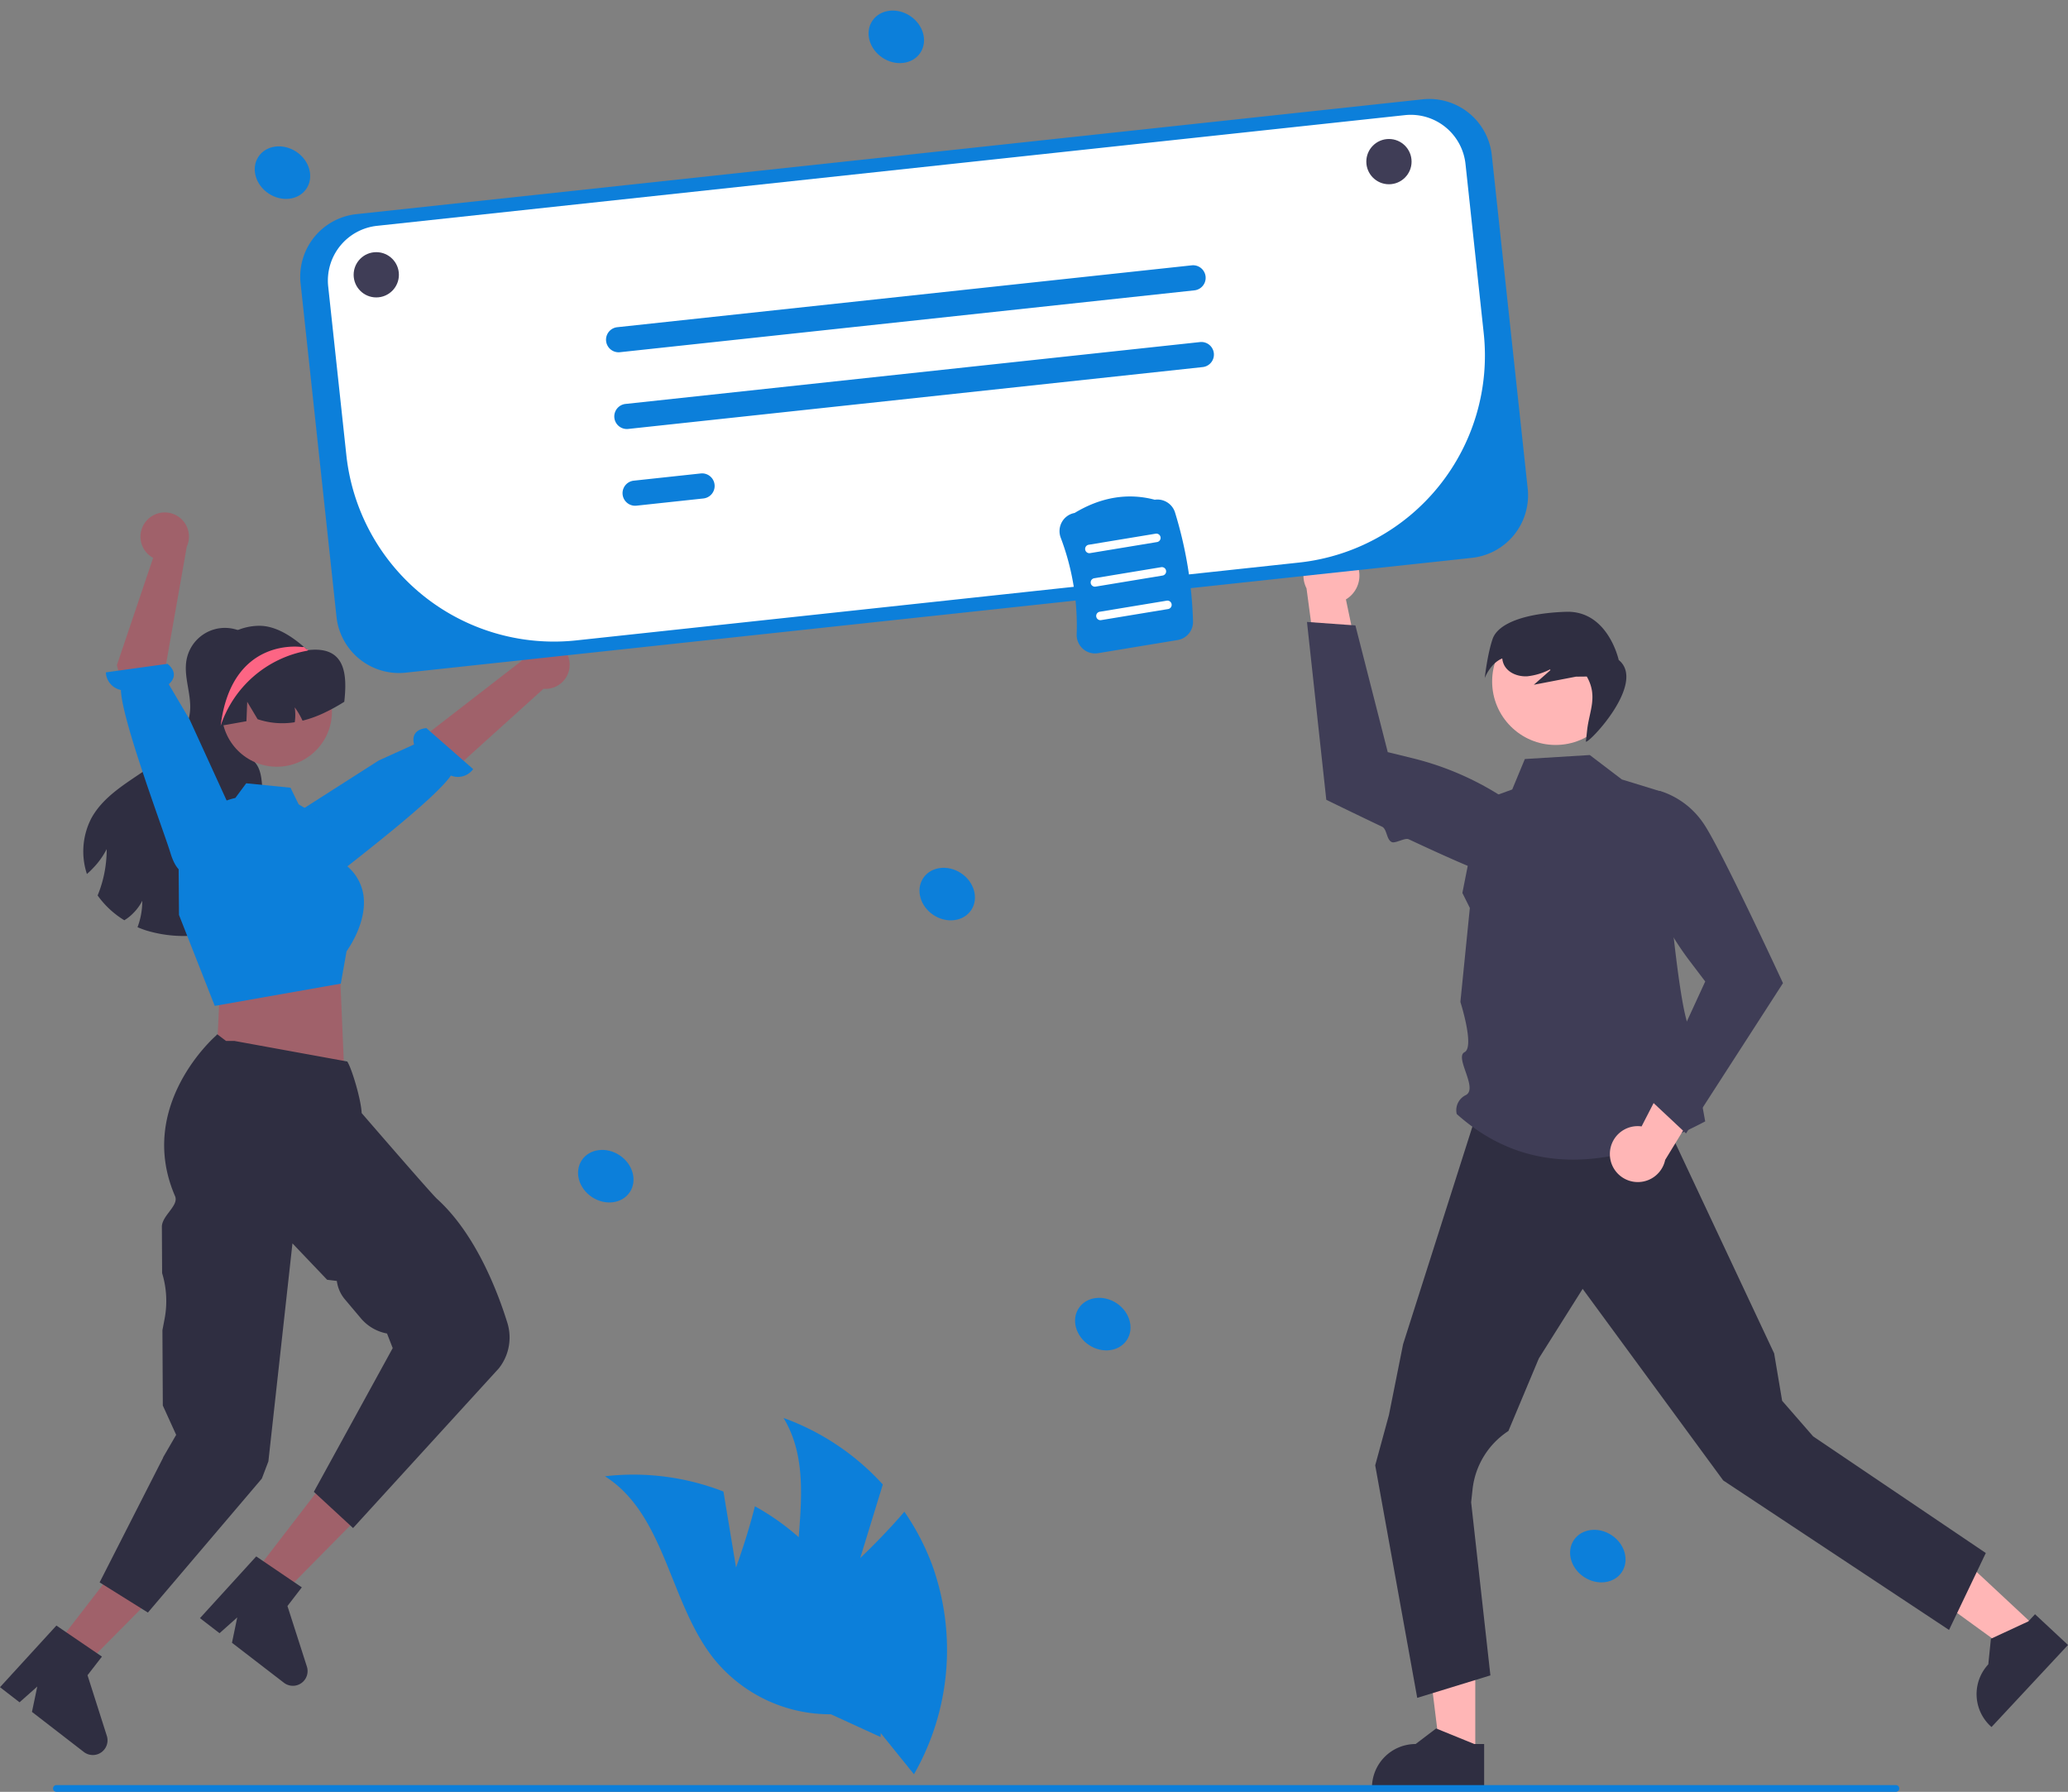 <svg xmlns="http://www.w3.org/2000/svg" width="731.076" height="633.342" viewBox="0 0 731.076 633.342">
  <rect x="0" y="0" width="731.076" height="633.342" fill="#808080" stroke="none"/>
  <g id="undraw_happy_announcement_re_tsm0" transform="translate(0 3.728)">
    <path id="Path_1" data-name="Path 1" d="M538.567,682.174l7.985-26a87.77,87.77,0,0,0-35.084-23.506c13.124,21.743.407,50.108,5.706,74.946a52.794,52.794,0,0,0,28.277,35.978L557.569,758.6a88.466,88.466,0,0,0,6.5-73.787,85.453,85.453,0,0,0-9.894-19.018C546.976,674.261,538.567,682.174,538.567,682.174Z" transform="translate(-234.462 -135.193)" fill="#0c7fda"/>
    <path id="Path_2" data-name="Path 2" d="M494.662,685.5l-4.451-26.836a87.771,87.771,0,0,0-41.885-5.392c21.444,13.608,22.711,44.667,38.532,64.535a52.794,52.794,0,0,0,41.355,19.591l17.541,8.034a88.466,88.466,0,0,0-27.088-68.942,85.453,85.453,0,0,0-17.337-12.609C498.659,674.664,494.662,685.5,494.662,685.5Z" transform="translate(-234.462 -135.193)" fill="#0c7fda"/>
    <path id="Path_3" data-name="Path 3" d="M521.537,616.734h-12.3l-5.851-47.44h18.153Z" fill="#ffb6b6"/>
    <path id="Path_4" data-name="Path 4" d="M759.135,763.849H719.477v-.5a15.437,15.437,0,0,1,15.435-15.436h0l7.244-5.5,13.516,5.5h3.462Z" transform="translate(-234.462 -135.193)" fill="#2f2e41"/>
    <path id="Path_5" data-name="Path 5" d="M720.217,571.872l-8.386,9L673.137,552.8l12.377-13.278Z" fill="#ffb6b6"/>
    <path id="Path_6" data-name="Path 6" d="M965.538,712.9l-27.04,29.01-.367-.342a15.437,15.437,0,0,1-.768-21.816h0l.919-9.046,13.236-6.14,2.36-2.532Z" transform="translate(-234.462 -135.193)" fill="#2f2e41"/>
    <path id="Path_7" data-name="Path 7" d="M936.479,680.4l-13,27.189L843.65,654.738l-11.613-15.823-38.079-51.883-15.479,24.561-10.771,25.675h0a28.3,28.3,0,0,0-12.675,20.654l-.493,4.546,6.806,61.182-25.868,7.943L720.623,649.4l4.857-17.81,5-25,25.174-79h67.364l38.638,82.242,2.824,16.758,10.955,12.573Z" transform="translate(-234.462 -135.193)" fill="#2f2e41"/>
    <path id="Path_8" data-name="Path 8" d="M796.483,398.341l11.34,8.635,13.676,4.2s5.654,79.528,10.748,84.623.5,5.231,1.523,11.849,3.512,20.184,3.512,20.184c-34.387,18.2-64.032,18.691-87.845-2.609a5.931,5.931,0,0,1,3.236-6.695c4.432-2.352-4.086-13.328-.464-15.163s-1.472-17.755-1.472-17.755l3.342-33.216-2.64-5.31,6.443-32.489,11.18-4.083,4.466-10.76Z" transform="translate(-234.462 -135.193)" fill="#3f3d56"/>
    <path id="Path_9" data-name="Path 9" d="M803.587,539.69a9.83,9.83,0,0,1,11.207-10.08l15.982-31.064,8.9,15.82-16.541,27.073a9.884,9.884,0,0,1-19.551-1.749Z" transform="translate(-234.462 -135.193)" fill="#ffb6b6"/>
    <path id="Path_10" data-name="Path 10" d="M830.5,532.091l34.278-53.127-.113-.244c-.129-.28-7.892-17.045-15.413-32.4-1.158-2.365-2.311-4.7-3.429-6.928q-.724-1.445-1.426-2.83c-3.159-6.228-5.919-11.375-7.566-13.82a29.015,29.015,0,0,0-15.375-11.664l-.159-.041-.151.063a14.724,14.724,0,0,0-8.763,16.2,104.3,104.3,0,0,0,19.353,43.755l5.557,7.325-19.312,41.985Z" transform="translate(-234.462 -135.193)" fill="#3f3d56"/>
    <path id="Path_11" data-name="Path 11" d="M712.628,328.445a9.83,9.83,0,0,1-2.359,14.888l7.146,34.2-16.879-6.683-4.2-31.448a9.884,9.884,0,0,1,16.29-10.953Z" transform="translate(-234.462 -135.193)" fill="#ffb6b6"/>
    <path id="Path_12" data-name="Path 12" d="M696.505,351.3l6.826,62.857.242.119c.2.1,8.847,4.339,19.461,9.391,1.791.852,1.534,4.543,3.405,5.426,1.289.608,4.693-1.6,6-.988,11.6,5.426,23.334,10.7,28.01,12.131a29.016,29.016,0,0,0,19.289-.621l.149-.068.078-.144a14.724,14.724,0,0,0-3.392-18.1,104.3,104.3,0,0,0-42.586-21.8l-8.929-2.191-11.436-44.776Z" transform="translate(-234.462 -135.193)" fill="#3f3d56"/>
    <circle id="Ellipse_1" data-name="Ellipse 1" cx="22.431" cy="22.431" r="22.431" transform="translate(527.5 214.725)" fill="#ffb6b6"/>
    <path id="Path_13" data-name="Path 13" d="M762.123,357.318c1.845-5.367,11.027-9.089,25.914-9.606S806.7,364.738,806.7,364.738c9.938,8.062-10.612,29.645-11.606,28.868l.447-4.055c.74-6.717,3.885-11.957-.115-18.957l-3.841.044L776.7,373.5l5.873-5.171-.166-.256a22.727,22.727,0,0,1-8.017,2.434c-3.156.186-6.607-1.071-8.119-3.848a6.466,6.466,0,0,1-.725-2.46c-4.256,1.7-6.2,6.948-6.2,6.948S760.278,362.685,762.123,357.318Z" transform="translate(-234.462 -135.193)" fill="#2f2e41"/>
    <path id="Path_14" data-name="Path 14" d="M324.835,358.664a12.021,12.021,0,0,0-.981-1.1c.085-.117.171-.245.256-.363Z" transform="translate(-234.462 -135.193)" fill="#2f2e41"/>
    <path id="Path_15" data-name="Path 15" d="M329.2,448.88c-3.669,6.517-11,10.154-18.261,11.936a45.629,45.629,0,0,1-24.82-.48c-1.024-.331-2.048-.715-3.04-1.141a26.192,26.192,0,0,0,1.131-3.893,26.7,26.7,0,0,0,.555-5.45,17.206,17.206,0,0,1-3.1,4.277,15.7,15.7,0,0,1-3.253,2.613,31.947,31.947,0,0,1-9.44-8.768c.16-.395.32-.789.469-1.184a42.554,42.554,0,0,0,1.835-6.336,43.323,43.323,0,0,0,.907-8.864,27.851,27.851,0,0,1-5.056,6.954,22.673,22.673,0,0,1-1.941,1.845,25.523,25.523,0,0,1,1.536-19.637c4.224-7.808,12.416-12.448,19.711-17.493s14.613-11.872,15.232-20.735c.416-5.984-2.357-11.978-1.248-17.866a13.8,13.8,0,0,1,23.444-7.093c-4.139,5.866-8.256,11.936-9.93,18.911-1.707,7.1-.309,15.434,5.291,20.138,1.92,1.621,4.277,2.773,5.76,4.8,1.973,2.688,1.984,6.272,2.3,9.578.64,6.432,2.741,12.618,3.872,18.986S332.355,443.237,329.2,448.88Z" transform="translate(-234.462 -135.193)" fill="#2f2e41"/>
    <path id="Path_16" data-name="Path 16" d="M19.519,578.2l9.735,7.521L62.9,551.747l-14.368-11.1Z" fill="#a0616a"/>
    <path id="Path_17" data-name="Path 17" d="M254.4,706.039l16.1,10.972L265.4,723.6l6.823,21.409a5.2,5.2,0,0,1-8.141,5.7l-18.32-14.156,1.881-8.961-6.272,5.569-6.907-5.337Z" transform="translate(-234.462 -135.193)" fill="#2f2e41"/>
    <path id="Path_18" data-name="Path 18" d="M303.369,377.614A23.236,23.236,0,1,0,343.335,361.5l-.112-.111c-.186-.2-.372-.39-.567-.576a.009.009,0,0,1-.009-.009c-.242-.223-.483-.446-.734-.66-4.09-3.588-9.837-7.482-15.7-7.482C313.375,352.659,303.369,364.778,303.369,377.614Z" transform="translate(-234.462 -135.193)" fill="#2f2e41"/>
    <path id="Path_19" data-name="Path 19" d="M435.811,365.681a8.511,8.511,0,0,1-9.217,9.24l-57.538,51.951-9.9-15.638,59.672-46.149a8.557,8.557,0,0,1,16.985.6Z" transform="translate(-234.462 -135.193)" fill="#a0616a"/>
    <path id="Path_20" data-name="Path 20" d="M344.465,442.554s2.141,3.954,9.454-2.151c5.854-4.888,33.9-26.107,39.945-34.8a6.686,6.686,0,0,0,7.872-2.286l-16.556-14.5c-4.954.57-4.847,3.9-4.332,5.787L368.36,400.26l-32.25,20.61,6.756,18.854Z" transform="translate(-234.462 -135.193)" fill="#0c7fda"/>
    <path id="Path_21" data-name="Path 21" d="M78.761,343.789l-1.206,5.743-1.024,21.184,45.084,2.478-1.4-32.582-4.37-7.18Z" fill="#a0616a"/>
    <circle id="Ellipse_2" data-name="Ellipse 2" cx="19.485" cy="19.485" r="19.485" transform="translate(78.384 228.313)" fill="#a0616a"/>
    <path id="Path_22" data-name="Path 22" d="M297.737,454.858l-.12-16.2a25.776,25.776,0,0,1,19.962-25.124l.074-.017,3.853-5.191,15.653,1.566,2.869,5.864,11.343,6.754,4.367,14.039a16.6,16.6,0,0,1,7.174,11.119c1.483,9.471-5.148,18.947-5.937,20.033l-2.032,11.446-44.21,7.8-.359.045Z" transform="translate(-234.462 -135.193)" fill="#0c7fda"/>
    <path id="Path_23" data-name="Path 23" d="M356.173,379.517a66.432,66.432,0,0,1-7.061,3.893,40.633,40.633,0,0,1-7.7,2.784,26.617,26.617,0,0,0-2.773-4.725,17.183,17.183,0,0,1,.021,5.28,27.507,27.507,0,0,1-13.13-1.077l-3.669-6.154-.277,6.869c-3.04.555-6.069,1.077-9.109,1.621-.181.021-.363.064-.533.1-1.888-8.512.789-17.887,6.741-23.562a21.445,21.445,0,0,1,22.527-4.373c.48.192.971.405,1.44.629a.01.01,0,0,0,0,.008.01.01,0,0,0,.008,0c.277.139.512.469.821.437C356.791,359.763,357.218,370.087,356.173,379.517Z" transform="translate(-234.462 -135.193)" fill="#2f2e41"/>
    <path id="Path_24" data-name="Path 24" d="M89.3,553.071l9.75,7.5,33.576-34.037-14.39-11.071Z" fill="#a0616a"/>
    <path id="Path_25" data-name="Path 25" d="M325.042,681.594l16.12,10.939-5.081,6.6,6.866,21.395a5.2,5.2,0,0,1-8.129,5.715l-18.349-14.119,1.863-8.965-6.261,5.581-6.918-5.323Z" transform="translate(-234.462 -135.193)" fill="#2f2e41"/>
    <path id="Path_26" data-name="Path 26" d="M292.12,646.722v-.127l4.621-7.963-4.718-10.365-.142-26.631.765-4a33.631,33.631,0,0,0-.872-16.159h0l-.086-16.21c-.166-4.061,6.125-7.632,4.658-11.018-13.866-32,14.16-56.41,14.349-56.606l.573-.6,3.107,2.354,2.958,0,39.912,7.273.288.537c1.57,2.944,4.6,13.093,4.779,17.686,1.989,2.3,24.647,28.521,26.661,30.343,13.611,12.315,21.4,32.7,24.837,43.753a17.555,17.555,0,0,1-3.006,16.143l-51.527,56.439-13.866-12.8,27.881-50.805-2.01-5.155a15.843,15.843,0,0,1-9.237-5.366l-5.646-6.7a12.529,12.529,0,0,1-2.86-6.517l-3.424-.412L337.851,570.95,329.343,648l-2.313,6.087-40.284,47.359-17.067-10.667Z" transform="translate(-234.462 -135.193)" fill="#2f2e41"/>
    <path id="Path_27" data-name="Path 27" d="M285.968,315.87a8.511,8.511,0,0,0,2.623,12.785l-12.809,37.922,10.46,40.187,16.866-7.625L292.7,368.827l7.787-44.122a8.557,8.557,0,0,0-14.519-8.835Z" transform="translate(-234.462 -135.193)" fill="#a0616a"/>
    <path id="Path_28" data-name="Path 28" d="M301.407,439.876s-3.961,2.127-6.716-6.992c-2.206-7.3-17.215-46.94-17.486-57.526a6.686,6.686,0,0,1-5.321-6.236l21.8-3.017c3.825,3.2,1.908,5.92.439,7.215l7.425,12.577,15.519,33.953L304.3,438.389Z" transform="translate(-234.462 -135.193)" fill="#0c7fda"/>
    <path id="Path_29" data-name="Path 29" d="M312.468,388.005a39.634,39.634,0,0,1,30.514-26.517c.028-.009.121-.046.242-.1.074-.047.167-.093.26-.139-.279-.158-.548-.3-.827-.437a.009.009,0,0,1-.009-.009c-.242-.223-.483-.446-.734-.66l-.706.028S316.381,356.237,312.468,388.005Z" transform="translate(-234.462 -135.193)" fill="#fd6584"/>
    <path id="Path_41" data-name="Path 41" d="M8.857,0c4.891,0,8.857,4.564,8.857,10.195S13.748,20.389,8.857,20.389,0,15.825,0,10.195,3.965,0,8.857,0Z" transform="translate(376.464 466.022) rotate(-56.364)" fill="#0c7fda"/>
    <path id="Path_40" data-name="Path 40" d="M8.857,0c4.891,0,8.857,4.564,8.857,10.195S13.748,20.389,8.857,20.389,0,15.825,0,10.195,3.965,0,8.857,0Z" transform="translate(321.465 314.021) rotate(-56.364)" fill="#0c7fda"/>
    <ellipse id="Ellipse_5" data-name="Ellipse 5" cx="8.857" cy="10.195" rx="8.857" ry="10.195" transform="translate(551.465 548.023) rotate(-56.364)" fill="#0c7fda"/>
    <ellipse id="Ellipse_6" data-name="Ellipse 6" cx="8.857" cy="10.195" rx="8.857" ry="10.195" transform="translate(86.464 59.019) rotate(-56.364)" fill="#0c7fda"/>
    <ellipse id="Ellipse_7" data-name="Ellipse 7" cx="8.857" cy="10.195" rx="8.857" ry="10.195" transform="translate(303.465 11.019) rotate(-56.364)" fill="#0c7fda"/>
    <ellipse id="Ellipse_8" data-name="Ellipse 8" cx="8.857" cy="10.195" rx="8.857" ry="10.195" transform="translate(200.763 413.735) rotate(-56.364)" fill="#0c7fda"/>
    <path id="Path_30" data-name="Path 30" d="M904.729,764.807H254.435a1.191,1.191,0,1,1,0-2.381H904.729a1.191,1.191,0,0,1,0,2.381Z" transform="translate(-234.462 -135.193)" fill="#0c7fda"/>
    <path id="Path_31" data-name="Path 31" d="M375.47,369.355a22.24,22.24,0,0,1-22.045-19.831l-12.7-117.906a22.23,22.23,0,0,1,19.7-24.455l376.954-40.588a22.23,22.23,0,0,1,24.456,19.7l12.7,117.906a22.231,22.231,0,0,1-19.7,24.456l-.054-.5.054.5L377.881,369.225A22.5,22.5,0,0,1,375.47,369.355Z" transform="translate(-234.462 -135.193)" fill="#0c7fda"/>
    <path id="Path_32" data-name="Path 32" d="M733.233,172.048a19.856,19.856,0,0,0-2.12.114L367.749,211.287a19.459,19.459,0,0,0-17.264,21.431l6.419,59.615a73.811,73.811,0,0,0,81.29,65.486L693.7,330.308a73.588,73.588,0,0,0,65.287-81.043l-6.443-59.838a19.463,19.463,0,0,0-19.31-17.378Z" transform="translate(-234.462 -135.193)" fill="#fff"/>
    <path id="Path_33" data-name="Path 33" d="M656.714,234.09,453.626,255.957a4.444,4.444,0,0,1-.952-8.838l203.088-21.867a4.444,4.444,0,1,1,.952,8.838Z" transform="translate(-234.462 -135.193)" fill="#0c7fda"/>
    <path id="Path_34" data-name="Path 34" d="M659.634,261.213,456.546,283.08a4.444,4.444,0,0,1-.952-8.838l203.088-21.867a4.444,4.444,0,0,1,.952,8.838Z" transform="translate(-234.462 -135.193)" fill="#0c7fda"/>
    <path id="Path_35" data-name="Path 35" d="M483.133,307.654,459.466,310.2a4.444,4.444,0,0,1-.952-8.838l23.667-2.548a4.444,4.444,0,0,1,.952,8.838Z" transform="translate(-234.462 -135.193)" fill="#0c7fda"/>
    <circle id="Ellipse_9" data-name="Ellipse 9" cx="8" cy="8" r="8" transform="translate(125.018 85.4)" fill="#3f3d56"/>
    <circle id="Ellipse_10" data-name="Ellipse 10" cx="8" cy="8" r="8" transform="translate(483.018 45.4)" fill="#3f3d56"/>
    <path id="Path_36" data-name="Path 36" d="M617.323,360.829a6.587,6.587,0,0,1-2.236-5.2,87.659,87.659,0,0,0-5.63-34.077,6.587,6.587,0,0,1,.446-5.639,6.439,6.439,0,0,1,4.449-3.13c9.3-5.611,18.831-7.187,28.338-4.681a6.515,6.515,0,0,1,7.163,4.491,144.982,144.982,0,0,1,6.365,38.525,6.514,6.514,0,0,1-5.446,6.575l-28.133,4.648A6.438,6.438,0,0,1,617.323,360.829Z" transform="translate(-234.462 -135.193)" fill="#0c7fda"/>
    <path id="Path_37" data-name="Path 37" d="M619.821,326.974l23.679-3.912a1.5,1.5,0,0,0-.489-2.96l-23.679,3.912a1.5,1.5,0,0,0,.489,2.96Z" transform="translate(-234.462 -135.193)" fill="#fff"/>
    <path id="Path_38" data-name="Path 38" d="M621.777,338.813l23.679-3.912a1.5,1.5,0,0,0-.489-2.96l-23.679,3.912a1.5,1.5,0,0,0,.489,2.96Z" transform="translate(-234.462 -135.193)" fill="#fff"/>
    <path id="Path_39" data-name="Path 39" d="M623.733,350.653l23.679-3.912a1.5,1.5,0,1,0-.489-2.96l-23.679,3.912a1.5,1.5,0,0,0,.489,2.96Z" transform="translate(-234.462 -135.193)" fill="#fff"/>
  </g>
</svg>

